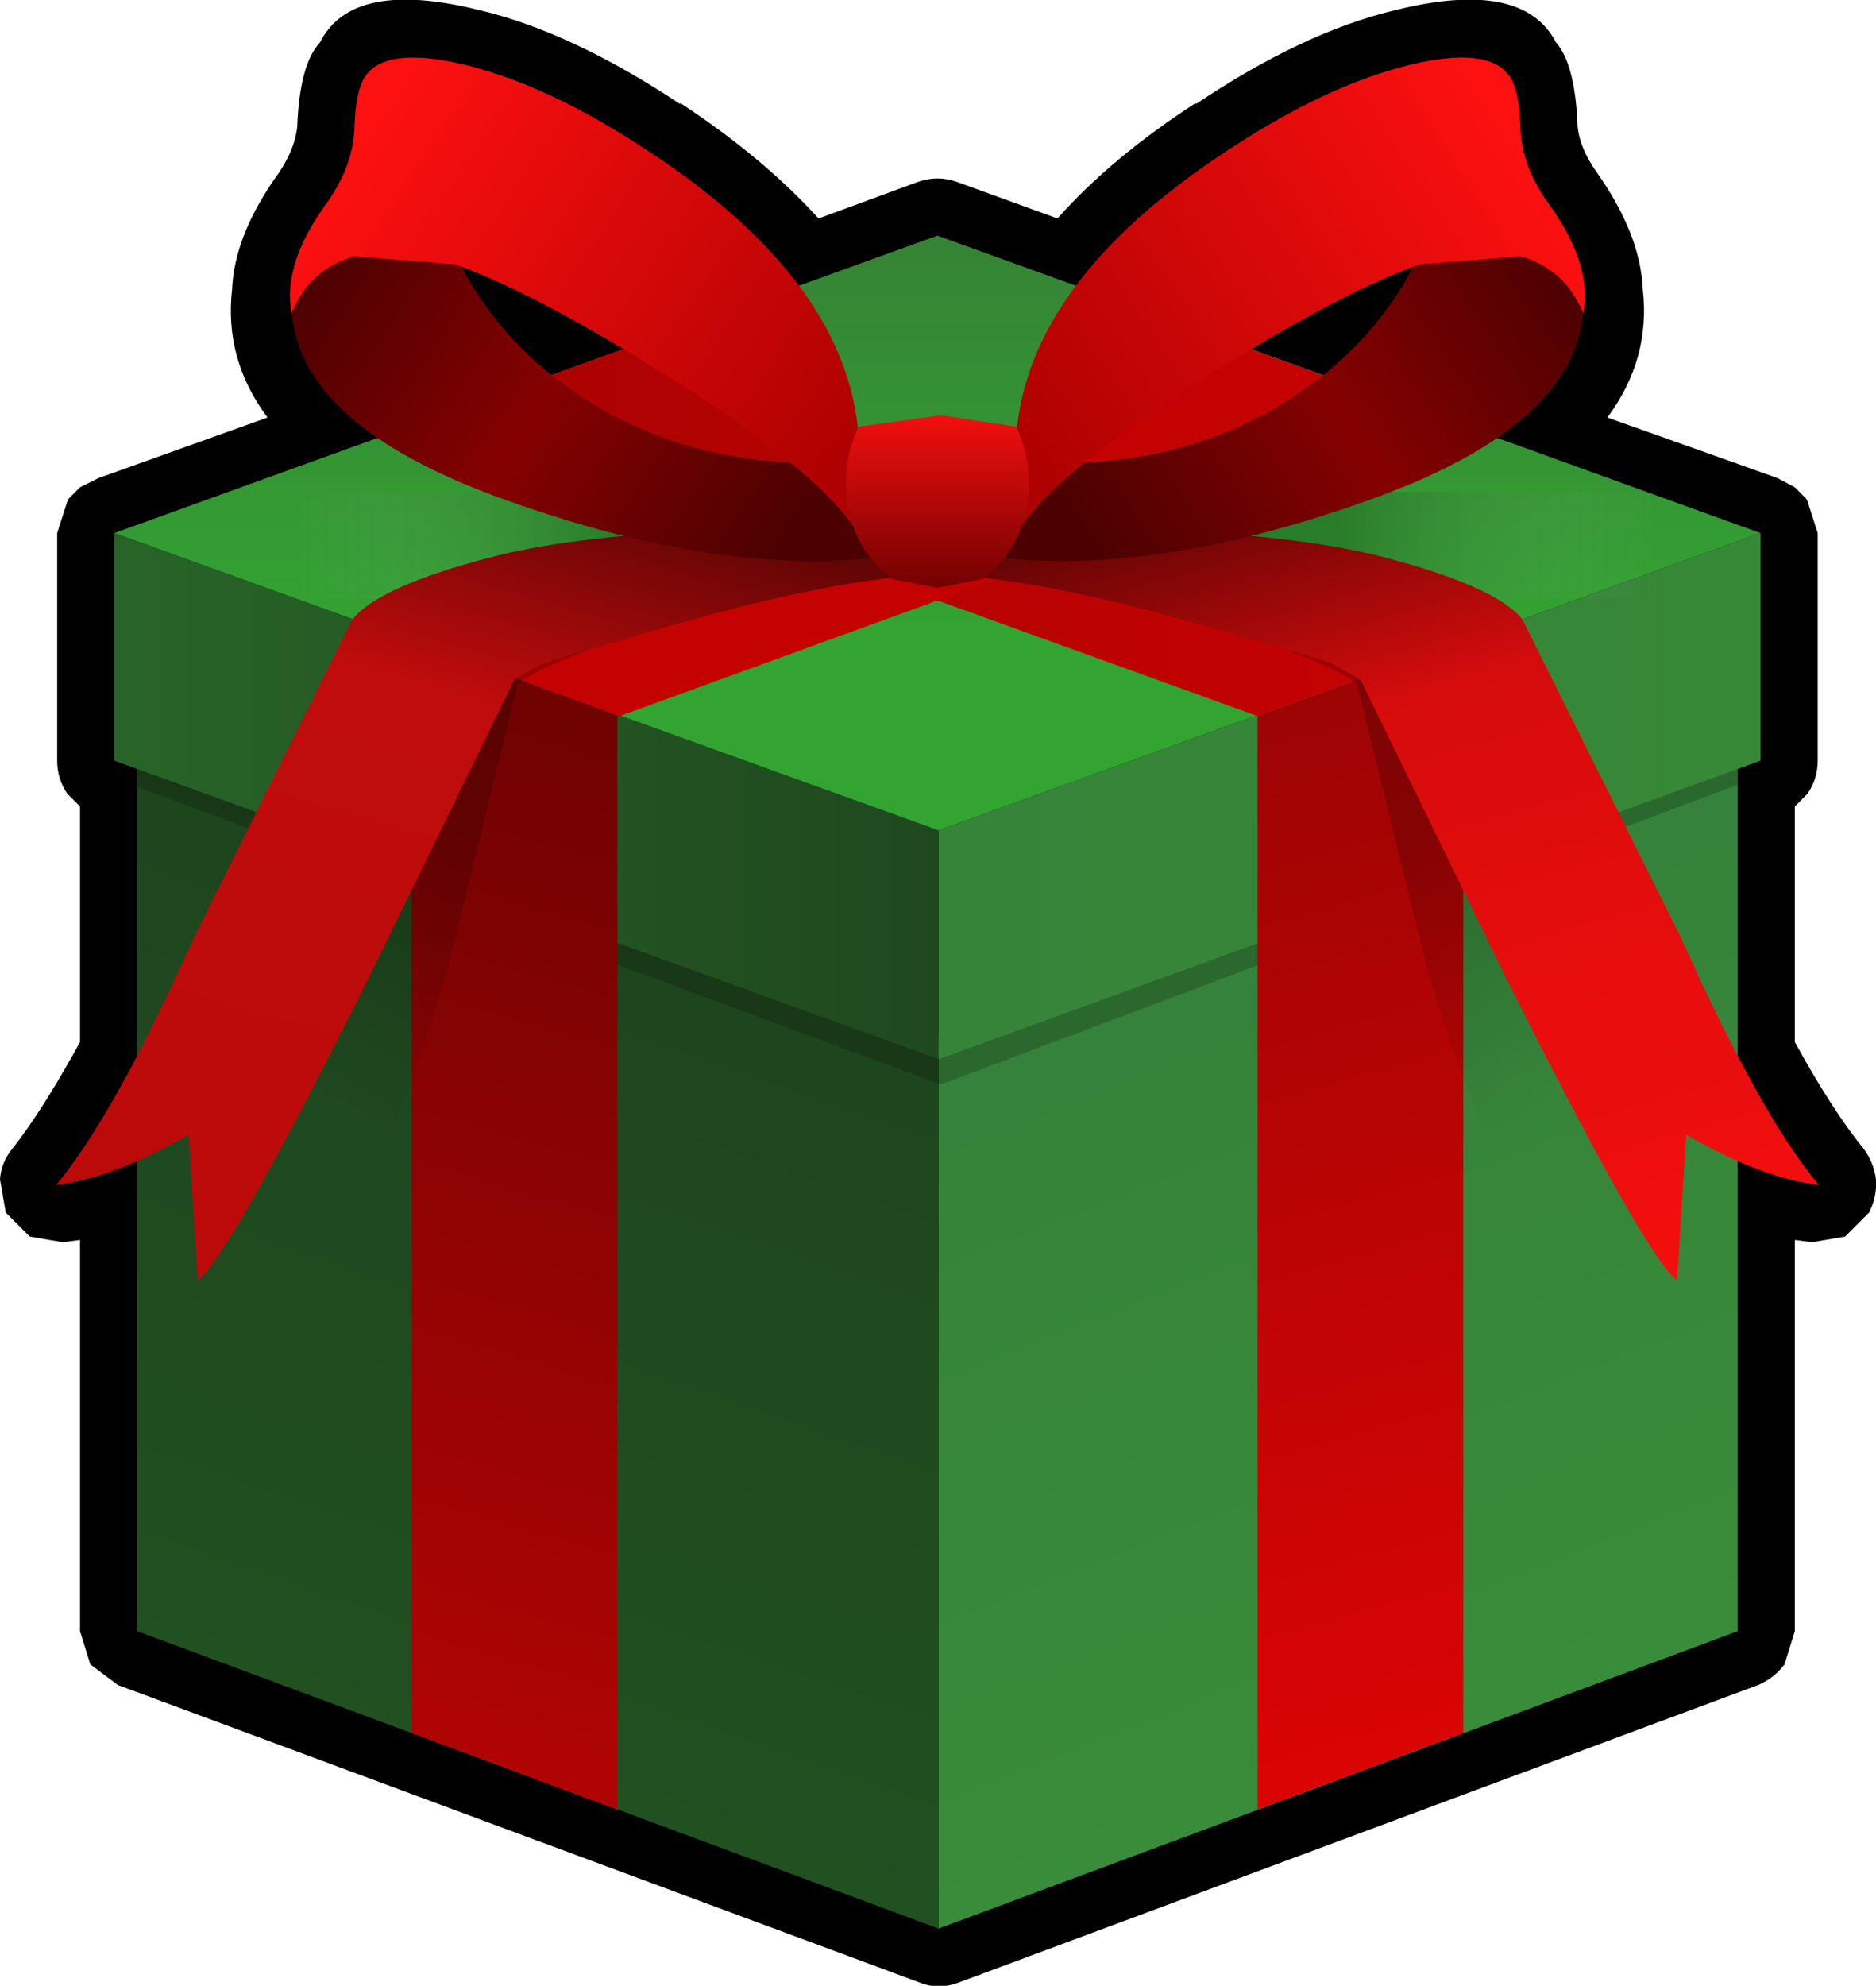 <?xml version="1.0" encoding="UTF-8" standalone="no"?>
<svg xmlns:xlink="http://www.w3.org/1999/xlink" height="86.8px" width="82.05px" xmlns="http://www.w3.org/2000/svg">
  <g transform="matrix(1.0, 0.0, 0.0, 1.0, 41.0, 42.3)">
    <path d="M28.85 -34.75 Q30.75 -32.05 30.85 -29.65 31.2 -26.6 29.3 -24.05 L36.75 -21.4 37.5 -21.0 38.0 -20.5 38.05 -20.4 38.5 -19.0 38.5 -9.05 Q38.5 -8.25 38.05 -7.6 L37.5 -7.05 37.5 3.25 Q39.15 6.25 40.5 7.9 40.95 8.5 41.05 9.25 41.1 10.0 40.75 10.7 L39.7 11.75 38.25 12.0 37.5 11.9 37.5 29.0 37.05 30.45 Q36.6 31.05 35.9 31.35 L0.95 44.35 Q0.05 44.7 -0.8 44.35 L-35.85 31.35 -37.05 30.45 -37.5 29.0 -37.5 11.9 -38.25 12.0 -39.7 11.75 -40.75 10.7 -41.0 9.25 Q-40.95 8.5 -40.45 7.9 -39.15 6.25 -37.5 3.25 L-37.5 -7.05 -38.05 -7.6 Q-38.5 -8.25 -38.5 -9.05 L-38.5 -19.0 -38.05 -20.4 -38.0 -20.5 -37.5 -21.0 -36.7 -21.4 -29.3 -24.05 Q-31.2 -26.6 -30.85 -29.65 -30.75 -32.05 -28.8 -34.75 -28.1 -35.8 -28.0 -36.75 -27.9 -39.5 -27.0 -40.45 -25.6 -43.25 -20.0 -41.85 -16.0 -40.9 -11.25 -37.75 L-11.25 -37.8 Q-7.6 -35.4 -5.2 -32.75 L-0.85 -34.35 Q0.0 -34.65 0.85 -34.35 L5.25 -32.75 Q7.6 -35.4 11.3 -37.8 L11.3 -37.75 Q16.0 -40.9 20.0 -41.85 25.6 -43.25 27.05 -40.45 27.9 -39.5 28.0 -36.75 28.1 -35.8 28.85 -34.75" fill="#000000" fill-rule="evenodd" stroke="none"/>
    <path d="M0.05 3.0 L0.05 42.0 -35.0 29.0 -35.0 -10.0 0.05 3.0" fill="url(#gradient0)" fill-rule="evenodd" stroke="none"/>
    <path d="M0.05 42.0 L0.05 3.0 35.0 -10.0 35.0 29.0 0.05 42.0" fill="url(#gradient1)" fill-rule="evenodd" stroke="none"/>
    <path d="M35.0 -17.0 L35.0 -8.0 0.15 5.1 -35.0 -7.9 -34.9 -17.9 0.15 -4.9 35.0 -17.0" fill="#000000" fill-opacity="0.2" fill-rule="evenodd" stroke="none"/>
    <path d="M0.05 -6.0 L0.05 4.0 -36.0 -9.05 -36.0 -19.0 0.05 -6.0" fill="url(#gradient2)" fill-rule="evenodd" stroke="none"/>
    <path d="M0.05 -6.0 L36.0 -19.0 36.0 -9.05 0.05 4.0 0.05 -6.0" fill="url(#gradient3)" fill-rule="evenodd" stroke="none"/>
    <path d="M36.0 -19.0 L0.05 -6.0 -36.0 -19.0 0.0 -32.0 36.0 -19.0" fill="url(#gradient4)" fill-rule="evenodd" stroke="none"/>
    <path d="M14.0 -11.0 L23.0 -14.25 23.0 -5.5 23.0 33.45 14.0 36.8 14.0 16.0 14.0 -2.15 14.0 -11.0" fill="url(#gradient5)" fill-rule="evenodd" stroke="none"/>
    <path d="M-14.0 -11.05 L-14.0 -2.2 -14.0 36.8 -23.0 33.45 -23.0 -5.55 -23.0 -14.3 -14.0 -11.05" fill="url(#gradient6)" fill-rule="evenodd" stroke="none"/>
    <path d="M23.0 -14.25 L14.0 -11.0 -8.15 -19.0 -22.05 -24.05 -13.6 -27.1 23.0 -14.25" fill="url(#gradient7)" fill-rule="evenodd" stroke="none"/>
    <path d="M22.0 -24.05 L-13.9 -11.0 -23.0 -14.3 13.55 -27.1 22.0 -24.05" fill="url(#gradient8)" fill-rule="evenodd" stroke="none"/>
    <path d="M31.25 -20.8 L31.25 -16.15 10.8 -16.15 10.8 -20.8 31.25 -20.8" fill="url(#gradient9)" fill-rule="evenodd" stroke="none"/>
    <path d="M-7.4 -20.8 L-7.4 -16.15 -27.85 -16.15 -27.85 -20.8 -7.4 -20.8" fill="url(#gradient10)" fill-rule="evenodd" stroke="none"/>
    <path d="M10.9 -15.4 Q4.8 -17.35 3.6 -17.35 9.45 -19.6 15.7 -17.75 21.55 -16.05 22.8 -14.15 L26.9 -3.05 Q30.75 7.5 32.0 9.0 31.7 8.95 29.35 10.4 L26.9 11.95 Q23.25 7.4 21.1 -1.25 L18.35 -12.4 Q17.3 -13.35 10.9 -15.4" fill="url(#gradient11)" fill-rule="evenodd" stroke="none"/>
    <path d="M-18.35 -12.4 L-21.1 -1.25 Q-23.25 7.4 -26.9 11.95 L-29.35 10.4 Q-31.7 8.95 -32.0 9.0 -30.75 7.5 -26.9 -3.05 L-22.8 -14.15 Q-21.55 -16.05 -15.7 -17.75 -9.45 -19.6 -3.6 -17.35 -4.8 -17.35 -10.9 -15.4 -17.3 -13.35 -18.35 -12.4" fill="url(#gradient12)" fill-rule="evenodd" stroke="none"/>
    <path d="M3.5 -18.75 L10.6 -19.1 Q16.25 -18.8 19.5 -17.95 24.5 -16.65 25.6 -15.2 L32.55 -1.25 Q36.0 6.45 38.55 9.5 36.05 9.2 32.75 7.3 L32.35 13.65 Q31.05 12.8 24.75 0.2 L18.5 -12.6 17.15 -13.35 13.05 -14.55 Q4.8 -17.0 0.55 -17.15 L1.6 -17.75 3.5 -18.75" fill="url(#gradient13)" fill-rule="evenodd" stroke="none"/>
    <path d="M-25.6 -15.2 Q-24.5 -16.65 -19.5 -17.95 -16.25 -18.8 -10.6 -19.1 L-3.5 -18.75 -1.6 -17.75 -0.55 -17.15 Q-4.8 -17.0 -13.05 -14.55 L-17.15 -13.35 -18.5 -12.6 -24.75 0.2 Q-31.05 12.8 -32.35 13.65 L-32.75 7.3 Q-36.05 9.2 -38.55 9.5 -36.0 6.45 -32.55 -1.25 L-25.6 -15.2" fill="url(#gradient14)" fill-rule="evenodd" stroke="none"/>
    <path d="M21.0 -31.0 Q26.75 -32.8 28.0 -31.0 29.85 -24.3 18.75 -20.4 9.75 -17.2 2.9 -17.9 L3.25 -19.65 Q3.65 -20.8 5.1 -22.05 10.65 -22.0 15.0 -24.6 19.05 -27.05 21.0 -31.0" fill="url(#gradient15)" fill-rule="evenodd" stroke="none"/>
    <path d="M-28.0 -31.0 Q-26.75 -32.8 -21.0 -31.0 -19.05 -27.05 -15.0 -24.6 -10.65 -22.0 -5.1 -22.05 -3.65 -20.8 -3.25 -19.65 L-2.9 -17.9 Q-9.75 -17.2 -18.75 -20.4 -29.85 -24.3 -28.0 -31.0" fill="url(#gradient16)" fill-rule="evenodd" stroke="none"/>
    <path d="M25.0 -39.0 Q25.45 -38.4 25.5 -36.7 25.55 -35.0 26.8 -33.3 28.65 -30.7 28.25 -28.6 27.45 -30.55 25.5 -31.1 L21.1 -30.75 Q18.35 -29.75 14.6 -27.55 10.3 -25.05 7.55 -22.95 3.65 -20.05 2.9 -17.9 L3.45 -23.25 Q3.95 -30.0 12.65 -35.7 16.95 -38.55 20.6 -39.45 24.05 -40.3 25.0 -39.0" fill="url(#gradient17)" fill-rule="evenodd" stroke="none"/>
    <path d="M-25.0 -39.0 Q-24.05 -40.3 -20.6 -39.45 -16.95 -38.55 -12.65 -35.7 -3.95 -30.0 -3.45 -23.25 L-2.9 -17.9 Q-3.65 -20.05 -7.55 -22.95 -10.3 -25.05 -14.6 -27.55 -18.35 -29.75 -21.1 -30.75 L-25.5 -31.1 Q-27.45 -30.55 -28.25 -28.6 -28.65 -30.7 -26.8 -33.3 -25.55 -35.0 -25.5 -36.7 -25.45 -38.4 -25.0 -39.0" fill="url(#gradient18)" fill-rule="evenodd" stroke="none"/>
    <path d="M0.15 -24.15 L3.45 -23.65 Q4.25 -21.9 3.9 -20.1 3.55 -18.2 2.0 -17.0 L0.0 -16.6 -2.0 -17.0 Q-3.55 -18.2 -3.9 -20.1 -4.25 -21.9 -3.45 -23.65 L0.15 -24.15" fill="url(#gradient19)" fill-rule="evenodd" stroke="none"/>
  </g>
  <defs>
    <linearGradient gradientTransform="matrix(-0.007, 0.022, -0.029, -0.01, -17.55, 16.0)" gradientUnits="userSpaceOnUse" id="gradient0" spreadMethod="pad" x1="-819.2" x2="819.2">
      <stop offset="0.0" stop-color="#1e451d"/>
      <stop offset="1.0" stop-color="#215021"/>
    </linearGradient>
    <linearGradient gradientTransform="matrix(0.007, 0.021, -0.028, 0.011, 17.6, 16.0)" gradientUnits="userSpaceOnUse" id="gradient1" spreadMethod="pad" x1="-819.2" x2="819.2">
      <stop offset="0.0" stop-color="#35823a"/>
      <stop offset="1.0" stop-color="#398c39"/>
    </linearGradient>
    <linearGradient gradientTransform="matrix(0.022, 0.0, 0.0, 0.013, -18.0, -7.0)" gradientUnits="userSpaceOnUse" id="gradient2" spreadMethod="pad" x1="-819.2" x2="819.2">
      <stop offset="0.0" stop-color="#286428"/>
      <stop offset="1.0" stop-color="#1f481e"/>
    </linearGradient>
    <linearGradient gradientTransform="matrix(0.022, 0.0, 0.0, 0.013, 18.1, -7.0)" gradientUnits="userSpaceOnUse" id="gradient3" spreadMethod="pad" x1="-819.2" x2="819.2">
      <stop offset="0.0" stop-color="#36843a"/>
      <stop offset="1.0" stop-color="#378837"/>
    </linearGradient>
    <linearGradient gradientTransform="matrix(0.0, 0.017, -0.015, 0.0, -0.45, -18.5)" gradientUnits="userSpaceOnUse" id="gradient4" spreadMethod="pad" x1="-819.2" x2="819.2">
      <stop offset="0.0" stop-color="#358235"/>
      <stop offset="0.627" stop-color="#33a332"/>
    </linearGradient>
    <linearGradient gradientTransform="matrix(-0.009, -0.028, 0.007, -0.002, 1.85, 17.0)" gradientUnits="userSpaceOnUse" id="gradient5" spreadMethod="pad" x1="-819.2" x2="819.2">
      <stop offset="0.004" stop-color="#dd0404"/>
      <stop offset="1.0" stop-color="#9d0404"/>
    </linearGradient>
    <linearGradient gradientTransform="matrix(0.009, -0.028, -0.007, -0.002, -1.85, 17.0)" gradientUnits="userSpaceOnUse" id="gradient6" spreadMethod="pad" x1="-819.2" x2="819.2">
      <stop offset="0.0" stop-color="#b30404"/>
      <stop offset="1.0" stop-color="#6f0202"/>
    </linearGradient>
    <linearGradient gradientTransform="matrix(-0.026, 0.0, 0.0, 0.009, -2.75, -19.35)" gradientUnits="userSpaceOnUse" id="gradient7" spreadMethod="pad" x1="-819.2" x2="819.2">
      <stop offset="0.0" stop-color="#c40202"/>
      <stop offset="1.0" stop-color="#a80202"/>
    </linearGradient>
    <linearGradient gradientTransform="matrix(0.026, 0.0, 0.0, 0.009, 2.7, -19.35)" gradientUnits="userSpaceOnUse" id="gradient8" spreadMethod="pad" x1="-819.2" x2="819.2">
      <stop offset="0.0" stop-color="#c40202"/>
      <stop offset="1.0" stop-color="#c40202"/>
    </linearGradient>
    <linearGradient gradientTransform="matrix(-0.013, 0.0, 0.0, 0.003, 21.05, -18.5)" gradientUnits="userSpaceOnUse" id="gradient9" spreadMethod="pad" x1="-819.2" x2="819.2">
      <stop offset="0.0" stop-color="#dfdfdf" stop-opacity="0.0"/>
      <stop offset="0.671" stop-color="#000000" stop-opacity="0.2"/>
    </linearGradient>
    <linearGradient gradientTransform="matrix(0.013, 0.0, 0.0, 0.003, -17.65, -18.5)" gradientUnits="userSpaceOnUse" id="gradient10" spreadMethod="pad" x1="-819.2" x2="819.2">
      <stop offset="0.0" stop-color="#dfdfdf" stop-opacity="0.0"/>
      <stop offset="0.671" stop-color="#000000" stop-opacity="0.2"/>
    </linearGradient>
    <linearGradient gradientTransform="matrix(0.011, 0.017, -0.016, 0.01, 16.75, -4.6)" gradientUnits="userSpaceOnUse" id="gradient11" spreadMethod="pad" x1="-819.2" x2="819.2">
      <stop offset="0.549" stop-color="#000000" stop-opacity="0.2"/>
      <stop offset="0.925" stop-color="#000000" stop-opacity="0.0"/>
    </linearGradient>
    <linearGradient gradientTransform="matrix(-0.011, 0.017, 0.016, 0.01, -16.75, -4.6)" gradientUnits="userSpaceOnUse" id="gradient12" spreadMethod="pad" x1="-819.2" x2="819.2">
      <stop offset="0.549" stop-color="#000000" stop-opacity="0.2"/>
      <stop offset="0.925" stop-color="#000000" stop-opacity="0.0"/>
    </linearGradient>
    <linearGradient gradientTransform="matrix(0.007, 0.024, 0.014, -0.004, 21.75, -7.35)" gradientUnits="userSpaceOnUse" id="gradient13" spreadMethod="pad" x1="-819.2" x2="819.2">
      <stop offset="0.0" stop-color="#300101"/>
      <stop offset="0.388" stop-color="#d60c0c"/>
      <stop offset="0.78" stop-color="#ea0d0d"/>
      <stop offset="0.867" stop-color="#e90e0e"/>
      <stop offset="1.0" stop-color="#f30e0e"/>
    </linearGradient>
    <linearGradient gradientTransform="matrix(-0.007, 0.024, -0.014, -0.004, -21.75, -7.35)" gradientUnits="userSpaceOnUse" id="gradient14" spreadMethod="pad" x1="-819.2" x2="819.2">
      <stop offset="0.0" stop-color="#300101"/>
      <stop offset="0.388" stop-color="#c00c0c"/>
      <stop offset="1.0" stop-color="#bc0a0a"/>
    </linearGradient>
    <linearGradient gradientTransform="matrix(-0.013, 0.007, 0.004, 0.006, 16.15, -25.95)" gradientUnits="userSpaceOnUse" id="gradient15" spreadMethod="pad" x1="-819.2" x2="819.2">
      <stop offset="0.0" stop-color="#4b0101"/>
      <stop offset="0.49" stop-color="#850101"/>
      <stop offset="1.0" stop-color="#4b0101"/>
    </linearGradient>
    <linearGradient gradientTransform="matrix(0.013, 0.007, -0.004, 0.006, -16.15, -25.95)" gradientUnits="userSpaceOnUse" id="gradient16" spreadMethod="pad" x1="-819.2" x2="819.2">
      <stop offset="0.0" stop-color="#4b0101"/>
      <stop offset="0.49" stop-color="#850101"/>
      <stop offset="1.0" stop-color="#4b0101"/>
    </linearGradient>
    <linearGradient gradientTransform="matrix(-0.013, 0.008, 0.004, 0.006, 14.35, -29.7)" gradientUnits="userSpaceOnUse" id="gradient17" spreadMethod="pad" x1="-819.2" x2="819.2">
      <stop offset="0.0" stop-color="#fc1010"/>
      <stop offset="1.0" stop-color="#af0101"/>
    </linearGradient>
    <linearGradient gradientTransform="matrix(0.013, 0.008, -0.004, 0.006, -14.35, -29.7)" gradientUnits="userSpaceOnUse" id="gradient18" spreadMethod="pad" x1="-819.2" x2="819.2">
      <stop offset="0.0" stop-color="#fc1010"/>
      <stop offset="1.0" stop-color="#af0101"/>
    </linearGradient>
    <linearGradient gradientTransform="matrix(0.0, 0.005, 0.005, 0.0, -0.05, -20.6)" gradientUnits="userSpaceOnUse" id="gradient19" spreadMethod="pad" x1="-819.2" x2="819.2">
      <stop offset="0.0" stop-color="#fc1010"/>
      <stop offset="1.0" stop-color="#700101"/>
    </linearGradient>
  </defs>
</svg>
